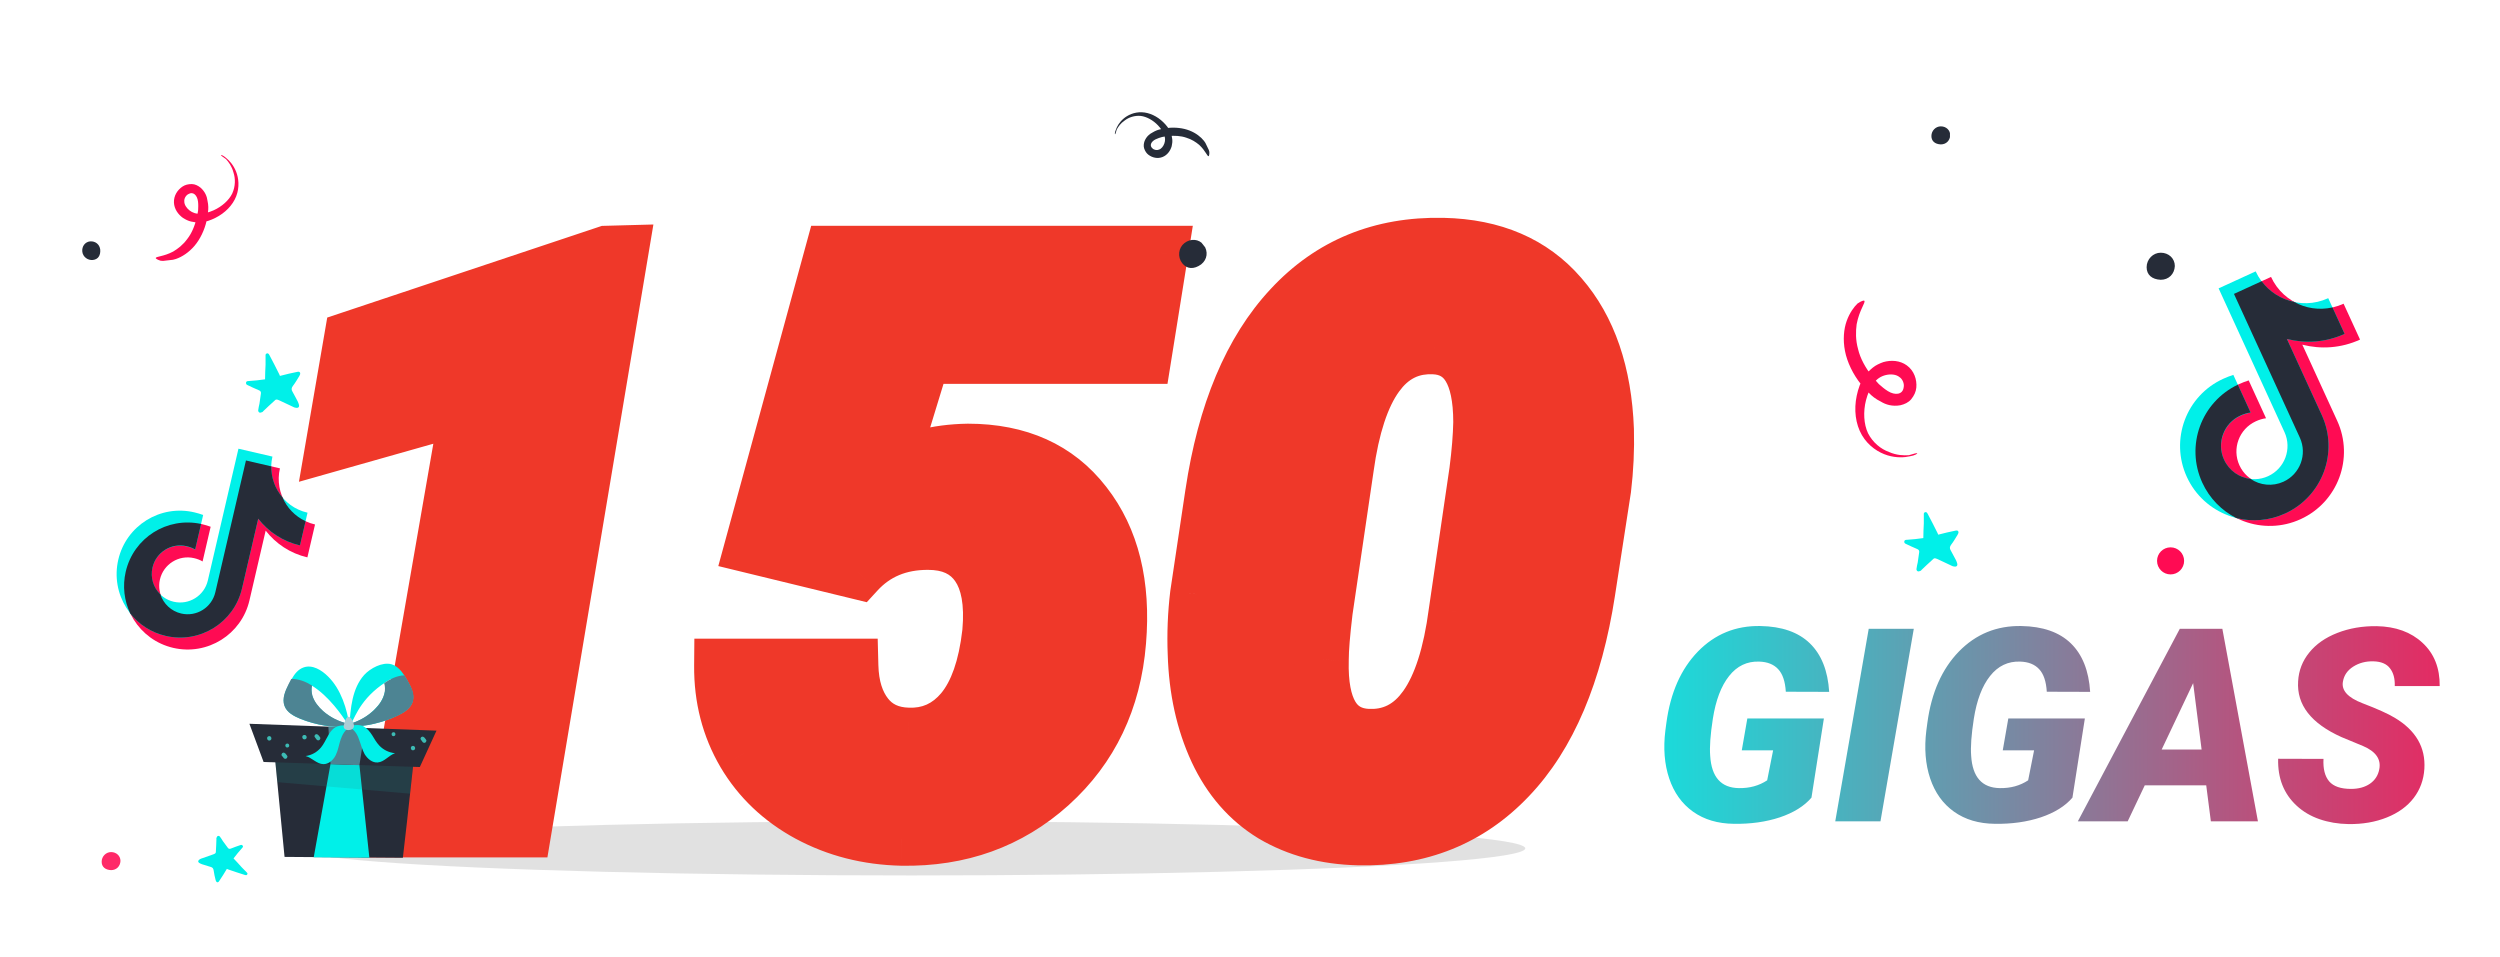 <svg width="277" height="106" viewBox="0 0 277 106" fill="none" xmlns="http://www.w3.org/2000/svg">
<g clip-path="url(#clip0)">
<g filter="url(#filter0_f)">
<ellipse cx="101" cy="94" rx="68" ry="3" fill="#C4C4C4" fill-opacity="0.5"/>
</g>
<path d="M58.113 92H43.611L51.785 44.978L36.888 49.197L38.909 37.464L67.21 28.016L68.836 27.972L58.113 92ZM83.294 60.535L92.171 28.016H128.646L126.8 39.529H102.322L98.411 52.317C100.784 50.794 103.729 50.003 107.244 49.944C112.869 49.944 117.19 51.893 120.208 55.789C123.255 59.685 124.515 64.783 123.987 71.082C123.46 77.586 120.926 82.889 116.385 86.99C111.844 91.062 106.351 93.04 99.905 92.923C96.126 92.835 92.684 91.956 89.578 90.286C86.502 88.616 84.114 86.346 82.415 83.475C80.716 80.574 79.881 77.337 79.91 73.763H94.324C94.383 76.048 94.954 77.879 96.038 79.256C97.122 80.633 98.645 81.351 100.608 81.409C103.011 81.497 105.003 80.603 106.585 78.728C108.167 76.824 109.178 73.939 109.617 70.071C109.91 66.819 109.471 64.358 108.299 62.688C107.127 60.989 105.296 60.14 102.806 60.14C99.612 60.14 97.019 61.224 95.027 63.392L83.294 60.535ZM150.53 92.879C146.897 92.791 143.719 91.941 140.994 90.33C138.299 88.689 136.219 86.302 134.754 83.167C133.289 80.003 132.498 76.414 132.381 72.4C132.293 70.232 132.381 68.05 132.645 65.853L134.314 54.69C135.662 45.696 138.548 38.826 142.972 34.08C147.396 29.305 153.035 26.99 159.891 27.137C165.457 27.254 169.808 29.129 172.942 32.762C176.106 36.395 177.806 41.346 178.04 47.615C178.099 49.783 177.996 51.966 177.732 54.163L175.975 65.545C174.568 74.656 171.653 81.526 167.229 86.155C162.835 90.784 157.269 93.025 150.53 92.879ZM163.582 52.185C163.846 50.135 163.992 48.333 164.021 46.78C164.021 41.419 162.322 38.65 158.924 38.475C153.709 38.211 150.472 42.679 149.212 51.878L146.883 67.698C146.59 70.13 146.443 71.932 146.443 73.103C146.297 78.523 147.981 81.336 151.497 81.541C156.8 81.805 160.066 77.22 161.297 67.786L163.582 52.185Z" fill="#EF3829"/>
<path d="M58.113 92V95H60.653L61.072 92.496L58.113 92ZM43.611 92L40.656 91.486L40.045 95H43.611V92ZM51.785 44.978L54.741 45.492L55.558 40.792L50.968 42.092L51.785 44.978ZM36.888 49.197L33.931 48.688L33.123 53.382L37.705 52.084L36.888 49.197ZM38.909 37.464L37.959 34.618L36.257 35.186L35.953 36.955L38.909 37.464ZM67.21 28.016L67.129 25.017L66.683 25.029L66.26 25.17L67.21 28.016ZM68.836 27.972L71.795 28.467L72.396 24.874L68.755 24.973L68.836 27.972ZM58.113 89H43.611V95H58.113V89ZM46.567 92.514L54.741 45.492L48.83 44.465L40.656 91.486L46.567 92.514ZM50.968 42.092L36.07 46.311L37.705 52.084L52.603 47.865L50.968 42.092ZM39.844 49.707L41.866 37.973L35.953 36.955L33.931 48.688L39.844 49.707ZM39.859 40.309L68.16 30.861L66.26 25.17L37.959 34.618L39.859 40.309ZM67.291 31.015L68.917 30.971L68.755 24.973L67.129 25.017L67.291 31.015ZM65.877 27.476L55.154 91.504L61.072 92.496L71.795 28.467L65.877 27.476ZM83.294 60.535L80.4 59.745L79.588 62.721L82.584 63.45L83.294 60.535ZM92.171 28.016V25.016H89.88L89.277 27.226L92.171 28.016ZM128.646 28.016L131.608 28.491L132.165 25.016H128.646V28.016ZM126.8 39.529V42.529H129.357L129.762 40.004L126.8 39.529ZM102.322 39.529V36.529H100.103L99.453 38.652L102.322 39.529ZM98.411 52.317L95.542 51.44L93.151 59.259L100.032 54.842L98.411 52.317ZM107.244 49.944V46.944H107.219L107.194 46.945L107.244 49.944ZM120.208 55.789L117.836 57.626L117.845 57.637L120.208 55.789ZM123.987 71.082L120.998 70.832L120.997 70.84L123.987 71.082ZM116.385 86.99L118.388 89.224L118.396 89.216L116.385 86.99ZM99.905 92.923L99.835 95.922L99.843 95.922L99.851 95.922L99.905 92.923ZM89.578 90.286L88.147 92.923L88.157 92.928L89.578 90.286ZM82.415 83.475L79.826 84.991L79.833 85.003L82.415 83.475ZM79.91 73.763V70.763H76.935L76.91 73.738L79.91 73.763ZM94.324 73.763L97.323 73.686L97.248 70.763H94.324V73.763ZM100.608 81.409L100.718 78.411L100.708 78.411L100.698 78.41L100.608 81.409ZM106.585 78.728L108.878 80.663L108.885 80.654L108.893 80.646L106.585 78.728ZM109.617 70.071L112.598 70.41L112.602 70.375L112.605 70.341L109.617 70.071ZM108.299 62.688L105.829 64.392L105.836 64.402L105.843 64.412L108.299 62.688ZM95.027 63.392L94.318 66.306L96.038 66.725L97.236 65.421L95.027 63.392ZM86.188 61.325L95.065 28.806L89.277 27.226L80.4 59.745L86.188 61.325ZM92.171 31.016H128.646V25.016H92.171V31.016ZM125.683 27.541L123.838 39.054L129.762 40.004L131.608 28.491L125.683 27.541ZM126.8 36.529H102.322V42.529H126.8V36.529ZM99.453 38.652L95.542 51.44L101.28 53.195L105.191 40.407L99.453 38.652ZM100.032 54.842C101.832 53.686 104.199 52.995 107.294 52.944L107.194 46.945C103.258 47.01 99.736 47.902 96.79 49.793L100.032 54.842ZM107.244 52.944C112.09 52.944 115.472 54.573 117.836 57.626L122.58 53.952C118.909 49.212 113.648 46.944 107.244 46.944V52.944ZM117.845 57.637C120.307 60.786 121.48 65.069 120.998 70.832L126.977 71.332C127.549 64.497 126.203 58.585 122.571 53.941L117.845 57.637ZM120.997 70.84C120.527 76.637 118.308 81.211 114.374 84.764L118.396 89.216C123.544 84.567 126.393 78.535 126.977 71.325L120.997 70.84ZM114.382 84.757C110.44 88.292 105.695 90.028 99.96 89.923L99.851 95.922C107.007 96.052 113.248 93.833 118.388 89.224L114.382 84.757ZM99.975 89.924C96.633 89.846 93.659 89.074 90.999 87.644L88.157 92.928C91.708 94.838 95.619 95.824 99.835 95.922L99.975 89.924ZM91.009 87.65C88.385 86.225 86.406 84.328 84.997 81.947L79.833 85.003C81.823 88.364 84.618 91.007 88.147 92.923L91.009 87.65ZM85.004 81.958C83.596 79.555 82.885 76.856 82.91 73.787L76.91 73.738C76.877 77.818 77.836 81.594 79.827 84.991L85.004 81.958ZM79.91 76.763H94.324V70.763H79.91V76.763ZM91.325 73.84C91.395 76.575 92.09 79.091 93.681 81.112L98.395 77.4C97.818 76.667 97.37 75.521 97.323 73.686L91.325 73.84ZM93.681 81.112C95.385 83.276 97.789 84.326 100.519 84.408L100.698 78.41C99.502 78.375 98.859 77.99 98.395 77.4L93.681 81.112ZM100.499 84.407C103.845 84.53 106.715 83.226 108.878 80.663L104.292 76.794C103.291 77.981 102.177 78.465 100.718 78.411L100.499 84.407ZM108.893 80.646C111.005 78.103 112.127 74.552 112.598 70.41L106.636 69.733C106.228 73.325 105.329 75.546 104.277 76.811L108.893 80.646ZM112.605 70.341C112.926 66.781 112.516 63.475 110.754 60.965L105.843 64.412C106.425 65.242 106.895 66.858 106.629 69.802L112.605 70.341ZM110.768 60.985C108.917 58.3 106.05 57.14 102.806 57.14V63.14C104.542 63.14 105.337 63.678 105.829 64.392L110.768 60.985ZM102.806 57.14C98.852 57.14 95.43 58.519 92.818 61.362L97.236 65.421C98.609 63.928 100.373 63.14 102.806 63.14V57.14ZM95.737 60.477L84.004 57.62L82.584 63.45L94.318 66.306L95.737 60.477ZM150.53 92.879L150.458 95.878L150.465 95.878L150.53 92.879ZM140.994 90.33L139.434 92.893L139.451 92.903L139.467 92.912L140.994 90.33ZM134.754 83.167L132.031 84.427L132.036 84.437L134.754 83.167ZM132.381 72.4L135.38 72.313L135.379 72.296L135.378 72.279L132.381 72.4ZM132.645 65.853L129.678 65.409L129.671 65.452L129.666 65.495L132.645 65.853ZM134.314 54.69L131.348 54.246L131.347 54.247L134.314 54.69ZM142.972 34.08L145.166 36.126L145.172 36.119L142.972 34.08ZM159.891 27.137L159.827 30.136L159.827 30.136L159.891 27.137ZM172.942 32.762L170.671 34.722L170.68 34.732L172.942 32.762ZM178.04 47.615L181.039 47.534L181.039 47.519L181.038 47.503L178.04 47.615ZM177.732 54.163L180.697 54.621L180.705 54.571L180.711 54.52L177.732 54.163ZM175.975 65.545L173.01 65.087L173.01 65.087L175.975 65.545ZM167.229 86.155L165.061 84.082L165.054 84.09L167.229 86.155ZM163.582 52.185L166.55 52.62L166.554 52.594L166.558 52.568L163.582 52.185ZM164.021 46.78L167.021 46.837L167.021 46.809V46.78H164.021ZM158.924 38.475L159.079 35.479L159.075 35.478L158.924 38.475ZM149.212 51.878L152.18 52.315L152.182 52.3L152.184 52.285L149.212 51.878ZM146.883 67.698L143.915 67.261L143.909 67.3L143.904 67.339L146.883 67.698ZM146.443 73.103L149.442 73.185L149.443 73.144V73.103H146.443ZM151.497 81.541L151.322 84.536L151.335 84.537L151.348 84.537L151.497 81.541ZM161.297 67.786L158.329 67.351L158.325 67.375L158.322 67.398L161.297 67.786ZM150.603 89.88C147.406 89.802 144.743 89.062 142.521 87.748L139.467 92.912C142.695 94.821 146.389 95.78 150.458 95.878L150.603 89.88ZM142.554 87.767C140.412 86.464 138.712 84.55 137.472 81.897L132.036 84.437C133.726 88.053 136.186 90.915 139.434 92.893L142.554 87.767ZM137.476 81.907C136.206 79.162 135.487 75.982 135.38 72.313L129.382 72.488C129.509 76.846 130.372 80.843 132.032 84.427L137.476 81.907ZM135.378 72.279C135.297 70.274 135.378 68.251 135.623 66.21L129.666 65.495C129.384 67.848 129.289 70.191 129.383 72.522L135.378 72.279ZM135.612 66.296L137.281 55.134L131.347 54.247L129.678 65.409L135.612 66.296ZM137.281 55.135C138.574 46.508 141.291 40.283 145.166 36.126L140.777 32.035C135.804 37.37 132.75 44.885 131.348 54.246L137.281 55.135ZM145.172 36.119C148.979 32.01 153.777 30.007 159.827 30.136L159.955 24.137C152.294 23.974 145.812 26.6 140.771 32.041L145.172 36.119ZM159.827 30.136C164.694 30.238 168.183 31.838 170.671 34.722L175.214 30.802C171.432 26.42 166.22 24.269 159.954 24.137L159.827 30.136ZM170.68 34.732C173.273 37.709 174.826 41.934 175.042 47.727L181.038 47.503C180.786 40.758 178.94 35.08 175.205 30.791L170.68 34.732ZM175.041 47.696C175.096 49.715 175 51.751 174.754 53.806L180.711 54.52C180.992 52.181 181.102 49.852 181.039 47.534L175.041 47.696ZM174.768 53.705L173.01 65.087L178.939 66.003L180.697 54.621L174.768 53.705ZM173.01 65.087C171.658 73.847 168.911 80.054 165.061 84.082L169.398 88.228C174.396 82.999 177.479 75.465 178.94 66.002L173.01 65.087ZM165.054 84.09C161.277 88.068 156.542 90.009 150.595 89.88L150.465 95.878C157.995 96.042 164.393 93.501 169.405 88.221L165.054 84.09ZM166.558 52.568C166.831 50.442 166.989 48.528 167.021 46.837L161.022 46.724C160.995 48.139 160.861 49.827 160.607 51.803L166.558 52.568ZM167.021 46.78C167.021 43.868 166.575 41.185 165.304 39.114C163.909 36.841 161.709 35.615 159.079 35.479L158.769 41.471C159.537 41.51 159.886 41.757 160.19 42.252C160.618 42.949 161.021 44.331 161.021 46.78H167.021ZM159.075 35.478C155.387 35.292 152.329 36.867 150.155 39.867C148.113 42.686 146.896 46.675 146.24 51.471L152.184 52.285C152.787 47.881 153.819 45.037 155.014 43.388C156.077 41.92 157.246 41.394 158.772 41.471L159.075 35.478ZM146.244 51.441L143.915 67.261L149.851 68.135L152.18 52.315L146.244 51.441ZM143.904 67.339C143.609 69.791 143.443 71.742 143.443 73.103H149.443C149.443 72.121 149.571 70.469 149.861 68.057L143.904 67.339ZM143.444 73.022C143.365 75.968 143.754 78.699 145.023 80.819C146.419 83.149 148.661 84.381 151.322 84.536L151.672 78.546C150.818 78.496 150.46 78.219 150.171 77.736C149.756 77.044 149.375 75.659 149.442 73.185L143.444 73.022ZM151.348 84.537C155.093 84.724 158.184 83.106 160.367 80.041C162.419 77.161 163.631 73.084 164.272 68.174L158.322 67.398C157.732 71.922 156.695 74.854 155.481 76.559C154.398 78.079 153.204 78.622 151.646 78.545L151.348 84.537ZM164.265 68.221L166.55 52.62L160.614 51.751L158.329 67.351L164.265 68.221Z" fill="#EF3829"/>
<path d="M200.71 88.378C199.909 89.315 198.742 90.043 197.209 90.561C195.676 91.068 193.977 91.308 192.111 91.278C190.324 91.259 188.815 90.81 187.585 89.931C186.354 89.052 185.476 87.826 184.948 86.254C184.421 84.682 184.279 82.909 184.523 80.936L184.641 80.058C185.09 76.747 186.252 74.125 188.127 72.191C190.012 70.258 192.316 69.315 195.041 69.364C197.424 69.403 199.255 70.043 200.534 71.283C201.813 72.523 202.526 74.315 202.673 76.659L197.868 76.644C197.8 75.502 197.517 74.667 197.019 74.14C196.53 73.612 195.832 73.334 194.924 73.305C193.576 73.256 192.463 73.788 191.584 74.901C190.705 76.005 190.104 77.587 189.782 79.647C189.509 81.405 189.411 82.772 189.489 83.749C189.636 86.103 190.695 87.294 192.668 87.323C193.859 87.343 194.904 87.055 195.803 86.459L196.462 83.134H192.99L193.605 79.603H202.087L200.71 88.378ZM208.356 91H203.347L207.053 69.672H212.048L208.356 91ZM229.626 88.378C228.825 89.315 227.658 90.043 226.125 90.561C224.592 91.068 222.893 91.308 221.027 91.278C219.24 91.259 217.731 90.81 216.501 89.931C215.271 89.052 214.392 87.826 213.864 86.254C213.337 84.682 213.195 82.909 213.439 80.936L213.557 80.058C214.006 76.747 215.168 74.125 217.043 72.191C218.928 70.258 221.232 69.315 223.957 69.364C226.34 69.403 228.171 70.043 229.45 71.283C230.729 72.523 231.442 74.315 231.589 76.659L226.784 76.644C226.716 75.502 226.433 74.667 225.935 74.14C225.446 73.612 224.748 73.334 223.84 73.305C222.492 73.256 221.379 73.788 220.5 74.901C219.621 76.005 219.021 77.587 218.698 79.647C218.425 81.405 218.327 82.772 218.405 83.749C218.552 86.103 219.611 87.294 221.584 87.323C222.775 87.343 223.82 87.055 224.719 86.459L225.378 83.134H221.906L222.521 79.603H231.003L229.626 88.378ZM244.45 87.016H237.639L235.749 91H230.227L241.521 69.672H246.237L250.178 91H244.963L244.45 87.016ZM239.514 83.046H243.938L243 75.692L239.514 83.046ZM263.625 85.228C263.84 84.125 263.244 83.27 261.838 82.665L259.436 81.669C256.066 80.155 254.465 78.095 254.631 75.487C254.699 74.296 255.109 73.236 255.861 72.309C256.613 71.371 257.653 70.644 258.981 70.126C260.31 69.608 261.76 69.359 263.332 69.379C265.441 69.418 267.136 70.033 268.415 71.225C269.704 72.416 270.339 74.013 270.319 76.015H265.339C265.368 75.194 265.192 74.54 264.812 74.052C264.44 73.554 263.825 73.295 262.966 73.275C262.126 73.256 261.384 73.451 260.739 73.861C260.095 74.272 259.714 74.823 259.597 75.517C259.411 76.493 260.134 77.294 261.765 77.919C263.405 78.544 264.597 79.081 265.339 79.53C267.673 80.927 268.767 82.811 268.62 85.185C268.542 86.415 268.146 87.494 267.434 88.422C266.721 89.35 265.729 90.067 264.46 90.575C263.2 91.083 261.784 91.327 260.212 91.308C259.06 91.288 257.99 91.107 257.004 90.766C256.018 90.424 255.173 89.926 254.47 89.272C253.044 87.953 252.36 86.22 252.419 84.071L257.443 84.086C257.385 85.18 257.595 86.01 258.073 86.576C258.552 87.133 259.357 87.411 260.49 87.411C261.33 87.411 262.028 87.221 262.585 86.84C263.151 86.449 263.498 85.912 263.625 85.228Z" fill="url(#paint0_linear)"/>
<g clip-path="url(#clip1)">
<path d="M45.054 91.411L45.118 90.847L45.914 83.576L44.718 83.506C44.664 83.484 44.61 83.461 44.559 83.483L44.534 83.493L30.336 82.654L31.528 94.944L44.638 95.04L45.054 91.411Z" fill="#262C38"/>
<path d="M39.654 83.197C39.913 85.646 40.577 91.829 40.926 95.034L34.761 94.988L36.911 83.039L39.654 83.197Z" fill="#00F0E9"/>
<path opacity="0.19" d="M30.336 82.657L45.903 83.552L45.429 87.938C40.54 87.509 35.625 87.091 30.735 86.663L30.336 82.657Z" fill="#248D8A"/>
<path d="M48.365 80.955L46.517 84.986L29.206 84.429L27.634 80.194L48.365 80.955Z" fill="#262C38"/>
<path d="M40.458 80.676L39.823 84.784L36.62 84.67L36.385 80.52L40.458 80.676Z" fill="#4D8493"/>
<path d="M38.723 80.534C40.576 80.494 42.418 80.07 44.075 79.274C44.785 78.933 45.522 78.476 45.728 77.717C45.95 76.922 45.531 76.095 45.128 75.38C45.017 75.187 44.907 74.994 44.789 74.819C44.425 74.268 43.976 73.767 43.351 73.594C42.36 73.334 41.038 74.035 40.349 74.786C39.015 76.285 38.834 78.469 38.709 80.465C38.738 80.498 38.73 80.516 38.723 80.534ZM38.922 80.152C39.417 79.257 40.171 77.014 43.339 75.214C43.444 75.574 42.667 76.436 42.606 76.791C42.454 77.468 42.035 78.076 41.537 78.568C40.805 79.322 39.908 79.86 38.922 80.152Z" fill="#00F0E9"/>
<path d="M38.922 80.151C39.897 79.835 40.812 79.303 41.529 78.585C42.027 78.094 42.447 77.485 42.598 76.809C42.685 76.444 42.674 76.059 42.569 75.699C43.259 75.202 44.013 74.858 44.807 74.826C44.925 75.001 45.035 75.194 45.146 75.387C45.567 76.109 45.986 76.936 45.746 77.724C45.522 78.476 44.803 78.94 44.093 79.281C42.418 80.069 40.576 80.494 38.741 80.541C38.723 80.533 38.8 80.397 38.922 80.151Z" fill="#4D8493"/>
<path d="M31.532 78.209C31.797 78.951 32.579 79.358 33.301 79.655C35.024 80.342 36.884 80.643 38.733 80.56C38.481 78.556 37.778 76.367 36.352 74.958C35.634 74.24 34.608 73.607 33.644 73.949C33.029 74.16 32.621 74.689 32.297 75.273C32.197 75.465 32.09 75.674 31.99 75.865C31.613 76.575 31.246 77.416 31.532 78.209ZM34.563 75.973C36.433 77.123 37.941 79.305 38.487 80.184C37.489 79.942 36.562 79.477 35.785 78.798C35.261 78.329 34.799 77.759 34.592 77.083C34.504 76.731 34.476 76.339 34.563 75.973Z" fill="#00F0E9"/>
<path d="M38.513 80.173C37.514 79.931 36.587 79.465 35.811 78.787C35.286 78.318 34.824 77.748 34.617 77.072C34.512 76.712 34.501 76.327 34.57 75.955C33.846 75.509 33.08 75.215 32.276 75.222C32.176 75.413 32.069 75.622 31.969 75.813C31.603 76.549 31.228 77.408 31.514 78.201C31.779 78.943 32.561 79.35 33.283 79.647C35.006 80.334 36.866 80.635 38.715 80.552C38.723 80.534 38.652 80.399 38.513 80.173Z" fill="#4D8493"/>
<path d="M38.664 80.573C39.019 80.275 39.885 80.273 40.286 80.48C40.697 80.712 40.987 81.085 41.233 81.461C41.472 81.854 41.704 82.266 42.027 82.61C42.482 83.093 43.117 83.397 43.769 83.454C43.086 83.679 42.589 84.424 41.849 84.479C41.257 84.531 40.725 84.08 40.408 83.569C40.116 83.048 39.984 82.445 39.768 81.892C39.578 81.328 39.231 80.785 38.664 80.573Z" fill="#00F0E9"/>
<g opacity="0.25">
<path opacity="0.25" d="M38.664 80.573C39.019 80.275 39.885 80.273 40.286 80.48C40.697 80.712 40.987 81.085 41.233 81.461C41.472 81.854 41.704 82.266 42.027 82.61C42.482 83.093 43.117 83.397 43.769 83.454C43.086 83.679 42.589 84.424 41.849 84.479C41.257 84.531 40.725 84.08 40.408 83.569C40.116 83.048 39.984 82.445 39.768 81.892C39.578 81.328 39.231 80.785 38.664 80.573Z" fill="#00F0E9"/>
</g>
<path d="M43.639 81.564C43.915 81.509 43.84 81.077 43.564 81.132C43.288 81.188 43.363 81.62 43.639 81.564Z" fill="#3CBCB5"/>
<path d="M45.802 83.13C46.122 83.071 46.025 82.588 45.706 82.647C45.404 82.712 45.501 83.195 45.802 83.13Z" fill="#3CBCB5"/>
<path d="M46.605 81.898C46.615 81.924 46.626 81.949 46.655 81.982C46.705 82.066 46.78 82.139 46.83 82.223C46.877 82.263 46.923 82.304 46.985 82.308C47.047 82.312 47.115 82.299 47.156 82.252C47.181 82.241 47.196 82.205 47.204 82.187C47.218 82.151 47.226 82.133 47.241 82.097C47.256 82.061 47.245 82.035 47.234 82.01C47.224 81.984 47.213 81.959 47.184 81.926C47.135 81.842 47.059 81.769 47.002 81.703C46.955 81.663 46.901 81.64 46.847 81.618C46.785 81.614 46.734 81.635 46.676 81.674C46.65 81.685 46.635 81.721 46.628 81.739C46.613 81.775 46.606 81.793 46.591 81.829C46.591 81.829 46.594 81.873 46.605 81.898Z" fill="#3CBCB5"/>
<path d="M31.871 82.823C32.147 82.768 32.072 82.336 31.796 82.391C31.502 82.439 31.595 82.879 31.871 82.823Z" fill="#3CBCB5"/>
<path d="M33.783 81.921C34.102 81.863 34.006 81.38 33.686 81.438C33.374 81.479 33.463 81.98 33.783 81.921Z" fill="#3CBCB5"/>
<path d="M34.855 81.623C34.866 81.648 34.877 81.674 34.905 81.707C34.955 81.791 35.031 81.864 35.081 81.948C35.127 81.988 35.174 82.028 35.236 82.033C35.297 82.037 35.366 82.023 35.407 81.976C35.432 81.966 35.447 81.93 35.454 81.912C35.469 81.876 35.477 81.857 35.491 81.821C35.506 81.785 35.496 81.76 35.485 81.734C35.474 81.709 35.464 81.683 35.435 81.65C35.385 81.567 35.31 81.493 35.252 81.427C35.206 81.387 35.151 81.365 35.097 81.343C35.036 81.338 34.985 81.36 34.926 81.399C34.901 81.41 34.886 81.446 34.879 81.464C34.864 81.5 34.856 81.518 34.842 81.554C34.842 81.554 34.852 81.579 34.855 81.623Z" fill="#3CBCB5"/>
<path d="M29.792 81.567C29.472 81.626 29.569 82.109 29.889 82.05C30.19 81.984 30.093 81.501 29.792 81.567Z" fill="#3CBCB5"/>
<path d="M31.432 83.993C31.479 84.033 31.525 84.073 31.587 84.078C31.649 84.082 31.718 84.068 31.758 84.021C31.783 84.011 31.798 83.975 31.806 83.957C31.82 83.92 31.828 83.902 31.843 83.866C31.858 83.83 31.847 83.805 31.836 83.779C31.826 83.754 31.815 83.728 31.787 83.695C31.736 83.612 31.661 83.538 31.604 83.472C31.557 83.432 31.503 83.41 31.449 83.388C31.387 83.383 31.336 83.405 31.278 83.444C31.252 83.454 31.238 83.491 31.23 83.509C31.215 83.545 31.208 83.563 31.193 83.599C31.178 83.635 31.189 83.66 31.199 83.686C31.21 83.711 31.221 83.737 31.249 83.77C31.314 83.818 31.382 83.909 31.432 83.993Z" fill="#3CBCB5"/>
<path d="M38.795 80.562C38.417 80.302 37.561 80.329 37.16 80.586C36.766 80.825 36.498 81.222 36.283 81.64C36.051 82.051 35.855 82.477 35.565 82.822C35.147 83.325 34.534 83.685 33.866 83.769C34.572 83.954 35.105 84.659 35.84 84.666C36.428 84.675 36.944 84.191 37.202 83.664C37.469 83.12 37.547 82.519 37.734 81.962C37.928 81.388 38.253 80.804 38.795 80.562Z" fill="#00F0E9"/>
<g opacity="0.25">
<path opacity="0.25" d="M38.795 80.562C38.417 80.302 37.561 80.329 37.16 80.586C36.766 80.825 36.498 81.222 36.283 81.64C36.051 82.051 35.855 82.477 35.565 82.822C35.147 83.325 34.534 83.685 33.866 83.769C34.572 83.954 35.105 84.659 35.84 84.666C36.428 84.675 36.944 84.191 37.202 83.664C37.469 83.12 37.547 82.519 37.734 81.962C37.928 81.388 38.253 80.804 38.795 80.562Z" fill="#00F0E9"/>
</g>
<path d="M38.097 80.36C38.158 80.111 38.32 79.46 38.589 79.423C38.926 79.372 39.202 80.139 39.221 80.4C39.269 81.053 37.906 81.083 38.097 80.36Z" fill="#ABCDD6"/>
</g>
<g clip-path="url(#clip2)">
<path d="M25.876 95.113C26.184 95.427 26.477 95.755 26.77 96.084C26.955 96.272 27.125 96.445 27.31 96.633C27.372 96.695 27.464 96.758 27.401 96.882C27.322 97.022 27.198 96.958 27.121 96.942C26.5 96.751 25.895 96.544 25.291 96.337C25.244 96.321 25.198 96.305 25.136 96.273C24.994 96.506 24.852 96.738 24.71 96.97C24.569 97.202 24.396 97.434 24.254 97.666C24.175 97.774 24.066 97.789 23.989 97.711C23.927 97.648 23.913 97.57 23.882 97.477C23.807 97.15 23.716 96.807 23.673 96.449C23.643 96.231 23.551 96.106 23.349 96.057C23.008 95.961 22.682 95.85 22.372 95.754C22.263 95.707 22.17 95.675 22.077 95.612C21.892 95.486 21.94 95.315 22.159 95.193C22.252 95.131 22.361 95.117 22.47 95.071C22.86 94.934 23.25 94.797 23.64 94.66C23.905 94.553 23.921 94.538 23.923 94.258C23.942 93.838 23.976 93.403 23.98 92.968C23.98 92.937 23.965 92.89 23.981 92.843C24.028 92.766 24.06 92.642 24.138 92.627C24.2 92.596 24.325 92.628 24.371 92.707C24.494 92.863 24.586 93.019 24.693 93.191C24.878 93.441 25.063 93.692 25.247 93.942C25.34 94.067 25.448 94.083 25.62 94.007C25.948 93.87 26.275 93.763 26.618 93.642C26.727 93.596 26.821 93.597 26.898 93.706C26.959 93.8 26.896 93.893 26.818 93.97C26.488 94.325 26.19 94.711 25.876 95.113Z" fill="#00F0E9"/>
</g>
<g clip-path="url(#clip3)">
<path d="M213.105 59.62C213.105 59.079 213.132 58.538 213.159 57.997C213.159 57.673 213.159 57.375 213.159 57.05C213.159 56.942 213.132 56.807 213.295 56.753C213.484 56.699 213.538 56.861 213.592 56.942C213.971 57.645 214.322 58.349 214.674 59.052C214.701 59.106 214.728 59.16 214.755 59.241C215.08 59.16 215.404 59.079 215.729 58.998C216.053 58.917 216.405 58.863 216.73 58.782C216.892 58.754 217 58.836 217 58.971C217 59.079 216.946 59.16 216.892 59.268C216.675 59.62 216.459 59.999 216.189 60.35C216.026 60.567 215.999 60.756 216.135 60.972C216.351 61.351 216.54 61.73 216.73 62.081C216.784 62.216 216.838 62.325 216.865 62.46C216.919 62.73 216.73 62.839 216.432 62.757C216.297 62.73 216.189 62.649 216.053 62.595C215.594 62.379 215.134 62.162 214.674 61.946C214.349 61.811 214.322 61.811 214.079 62.054C213.7 62.406 213.295 62.757 212.916 63.136C212.889 63.163 212.862 63.217 212.808 63.244C212.7 63.271 212.564 63.352 212.483 63.298C212.402 63.271 212.321 63.136 212.348 63.028C212.375 62.784 212.429 62.568 212.483 62.325C212.537 61.946 212.591 61.567 212.646 61.189C212.673 60.999 212.591 60.891 212.375 60.81C211.969 60.648 211.591 60.458 211.185 60.269C211.05 60.215 210.969 60.134 210.996 59.971C211.023 59.836 211.158 59.809 211.293 59.809C211.888 59.782 212.483 59.701 213.105 59.62Z" fill="#00F0E9"/>
</g>
<g clip-path="url(#clip4)">
<path d="M215.042 16C214.394 15.972 214 15.634 214 15.07C214 14.479 214.479 14 215.042 14C215.634 14 216.085 14.422 216.085 14.986C216.056 15.578 215.634 16 215.042 16Z" fill="#262C38"/>
</g>
<g clip-path="url(#clip5)">
<path d="M239.409 31C238.437 30.958 237.846 30.451 237.846 29.606C237.846 28.718 238.564 28 239.409 28C240.296 28 240.972 28.634 240.972 29.479C240.93 30.366 240.296 31 239.409 31Z" fill="#262C38"/>
</g>
<circle cx="240.5" cy="62.145" r="1.5" fill="#FF0B53"/>
<path d="M259.648 33.66C256.627 35.044 253.024 33.724 251.63 30.682L247.523 32.564L254.823 48.492C255.669 50.34 254.857 52.526 253.01 53.373C251.163 54.219 248.976 53.407 248.13 51.56C247.283 49.713 248.096 47.526 249.943 46.68C250.29 46.52 250.702 46.384 251.077 46.344L249.155 42.15C248.788 42.266 248.43 42.403 248.061 42.572C243.932 44.465 242.119 49.345 244.011 53.474C245.903 57.602 250.783 59.415 254.912 57.523C259.041 55.631 260.854 50.751 258.962 46.622L255.098 38.191C257.155 38.72 259.406 38.583 261.492 37.627L259.669 33.65L259.648 33.66Z" fill="#FF0B53"/>
<path d="M257.946 33.047C254.904 34.441 251.313 33.089 249.929 30.068L245.822 31.951L253.122 47.879C253.968 49.726 253.156 51.913 251.309 52.759C249.462 53.606 247.275 52.794 246.429 50.947C245.582 49.099 246.394 46.913 248.241 46.066C248.589 45.907 249 45.771 249.376 45.73L247.454 41.536C247.086 41.652 246.729 41.79 246.359 41.959C242.22 43.83 240.408 48.71 242.3 52.839C244.192 56.968 249.072 58.78 253.201 56.888C257.33 54.996 259.143 50.116 257.25 45.987L253.386 37.556C255.444 38.085 257.694 37.948 259.781 36.992L257.968 33.037L257.946 33.047Z" fill="#00F0E9"/>
<path d="M258.414 34.067C256.959 34.392 255.459 34.16 254.189 33.453C252.765 33.159 251.477 32.356 250.587 31.16L247.523 32.564L254.823 48.492C255.669 50.34 254.857 52.526 253.01 53.373C251.793 53.93 250.408 53.776 249.373 53.067C248.126 52.929 246.986 52.163 246.419 50.924C245.572 49.077 246.384 46.89 248.232 46.044C248.579 45.885 248.99 45.749 249.366 45.708L247.952 42.622C243.896 44.56 242.129 49.367 244.011 53.474C244.818 55.234 246.173 56.585 247.782 57.399C249.532 57.833 251.419 57.704 253.201 56.888C257.33 54.995 259.143 50.115 257.25 45.986L253.386 37.555C255.444 38.085 257.694 37.947 259.781 36.991L258.436 34.057L258.414 34.067Z" fill="#262C38"/>
<g clip-path="url(#clip6)">
<path d="M24.479 17.187C24.473 17.137 24.734 17.208 25.075 17.522C25.409 17.787 25.872 18.29 26.159 19.015C26.445 19.741 26.561 20.739 26.172 21.745C25.783 22.752 24.922 23.611 23.87 24.137C23.345 24.401 22.763 24.62 22.158 24.64C21.859 24.675 21.498 24.616 21.187 24.551C20.876 24.486 20.553 24.321 20.28 24.15C19.729 23.759 19.304 23.151 19.273 22.446C19.236 21.692 19.665 21.035 20.229 20.666C20.511 20.481 20.855 20.39 21.26 20.394C21.615 20.403 21.938 20.568 22.216 20.789C22.724 21.235 22.937 21.767 22.995 22.266C23.098 22.71 23.1 23.165 23.041 23.526C22.981 23.887 22.966 24.192 22.895 24.453C22.662 25.492 22.173 26.51 21.55 27.24C20.927 27.97 20.174 28.462 19.493 28.693C18.812 28.924 18.207 28.944 17.796 28.89C17.429 28.781 17.262 28.649 17.256 28.599C17.283 28.394 18.099 28.451 19.195 27.868C19.715 27.555 20.273 27.136 20.753 26.473C21.238 25.86 21.594 25.009 21.795 24.126C21.872 23.915 21.887 23.609 21.952 23.298C21.967 22.993 21.982 22.688 21.941 22.338C21.86 21.639 21.403 21.187 20.883 21.5C20.595 21.635 20.386 22.013 20.421 22.313C20.412 22.668 20.657 23.044 20.992 23.309C21.326 23.573 21.749 23.727 22.248 23.669C22.703 23.666 23.19 23.508 23.672 23.301C24.585 22.891 25.364 22.193 25.732 21.442C26.095 20.641 26.096 19.781 25.865 19.1C25.684 18.413 25.326 17.948 25.036 17.628C24.652 17.369 24.485 17.237 24.479 17.187Z" fill="#FF0B53"/>
</g>
<g clip-path="url(#clip7)">
<path d="M29.369 42.03C29.369 41.489 29.397 40.948 29.424 40.407C29.424 40.083 29.424 39.785 29.424 39.461C29.424 39.352 29.397 39.217 29.559 39.163C29.748 39.109 29.802 39.271 29.856 39.352C30.235 40.056 30.587 40.759 30.938 41.462C30.965 41.516 30.992 41.57 31.019 41.651C31.344 41.57 31.669 41.489 31.993 41.408C32.318 41.327 32.669 41.273 32.994 41.192C33.156 41.165 33.264 41.246 33.264 41.381C33.264 41.489 33.21 41.57 33.156 41.678C32.94 42.03 32.723 42.409 32.453 42.76C32.291 42.977 32.264 43.166 32.399 43.382C32.615 43.761 32.804 44.14 32.994 44.491C33.048 44.627 33.102 44.735 33.129 44.87C33.183 45.141 32.994 45.249 32.696 45.167C32.561 45.141 32.453 45.059 32.318 45.005C31.858 44.789 31.398 44.572 30.938 44.356C30.614 44.221 30.587 44.221 30.343 44.464C29.965 44.816 29.559 45.167 29.18 45.546C29.153 45.573 29.126 45.627 29.072 45.654C28.964 45.681 28.829 45.763 28.747 45.708C28.666 45.681 28.585 45.546 28.612 45.438C28.639 45.194 28.693 44.978 28.747 44.735C28.802 44.356 28.856 43.977 28.91 43.599C28.937 43.41 28.856 43.301 28.639 43.22C28.234 43.058 27.855 42.868 27.449 42.679C27.314 42.625 27.233 42.544 27.26 42.382C27.287 42.246 27.422 42.219 27.557 42.219C28.152 42.192 28.747 42.111 29.369 42.03Z" fill="#00F0E9"/>
</g>
<g clip-path="url(#clip8)">
<path d="M12.306 96.41C11.659 96.382 11.264 96.044 11.264 95.481C11.264 94.889 11.743 94.41 12.306 94.41C12.898 94.41 13.349 94.833 13.349 95.396C13.321 95.988 12.898 96.41 12.306 96.41Z" fill="#FF2968"/>
</g>
<path d="M11.107 27.662C11.154 28.308 10.864 28.739 10.304 28.804C9.716 28.872 9.185 28.452 9.12 27.892C9.052 27.305 9.42 26.808 9.979 26.743C10.57 26.703 11.039 27.074 11.107 27.662Z" fill="#262C38"/>
<path d="M34.886 58.107C32.117 57.463 30.369 54.684 31.017 51.895L27.252 51.02L23.858 65.623C23.465 67.317 21.771 68.372 20.077 67.978C18.384 67.585 17.329 65.891 17.722 64.198C18.116 62.504 19.81 61.449 21.503 61.842C21.822 61.916 22.171 62.04 22.447 62.209L23.34 58.364C23.031 58.25 22.717 58.156 22.378 58.077C18.593 57.197 14.812 59.553 13.932 63.338C13.053 67.123 15.408 70.904 19.193 71.784C22.979 72.663 26.759 70.308 27.639 66.523L29.435 58.793C30.551 60.228 32.146 61.313 34.059 61.757L34.906 58.111L34.886 58.107Z" fill="#FF0B53"/>
<path d="M34.056 56.802C31.266 56.154 29.543 53.36 30.186 50.59L26.421 49.716L23.028 64.319C22.634 66.012 20.94 67.067 19.247 66.674C17.553 66.28 16.498 64.586 16.892 62.893C17.285 61.2 18.979 60.144 20.673 60.538C20.991 60.612 21.341 60.735 21.616 60.904L22.51 57.059C22.2 56.945 21.886 56.851 21.548 56.772C17.767 55.873 13.986 58.228 13.106 62.013C12.227 65.799 14.582 69.579 18.367 70.459C22.152 71.339 25.933 68.984 26.813 65.198L28.609 57.468C29.725 58.904 31.32 59.988 33.233 60.433L34.075 56.807L34.056 56.802Z" fill="#00F0E9"/>
<path d="M33.838 57.737C32.683 57.196 31.789 56.253 31.299 55.11C30.489 54.166 30.037 52.948 30.061 51.673L27.252 51.02L23.858 65.623C23.465 67.317 21.771 68.372 20.077 67.978C18.962 67.719 18.105 66.89 17.775 65.869C17.003 65.122 16.633 64.007 16.896 62.872C17.29 61.178 18.984 60.123 20.677 60.517C20.996 60.591 21.346 60.714 21.621 60.883L22.279 58.054C18.519 57.243 14.807 59.573 13.932 63.338C13.557 64.952 13.768 66.575 14.431 67.968C15.389 69.178 16.734 70.078 18.367 70.458C22.153 71.338 25.934 68.982 26.813 65.197L28.609 57.467C29.725 58.902 31.321 59.987 33.233 60.431L33.858 57.742L33.838 57.737Z" fill="#262C38"/>
<g clip-path="url(#clip9)">
<path d="M123.551 14.877C123.516 14.894 123.501 14.681 123.647 14.347C123.758 14.029 124.013 13.554 124.479 13.153C124.945 12.752 125.659 12.408 126.509 12.438C127.359 12.467 128.221 12.887 128.885 13.534C129.217 13.858 129.531 14.234 129.702 14.679C129.805 14.893 129.854 15.178 129.886 15.426C129.918 15.675 129.879 15.957 129.822 16.205C129.673 16.716 129.33 17.19 128.813 17.395C128.261 17.618 127.661 17.468 127.24 17.143C127.03 16.981 126.874 16.748 126.772 16.445C126.687 16.178 126.726 15.896 126.818 15.631C127.02 15.138 127.361 14.841 127.718 14.669C128.022 14.479 128.36 14.359 128.644 14.31C128.928 14.261 129.159 14.194 129.372 14.179C130.206 14.084 131.091 14.185 131.795 14.461C132.5 14.736 133.061 15.169 133.409 15.617C133.757 16.065 133.928 16.51 133.994 16.83C134.008 17.131 133.953 17.29 133.917 17.307C133.757 17.341 133.589 16.718 132.872 16.053C132.504 15.746 132.047 15.439 131.43 15.253C130.848 15.05 130.122 15.004 129.413 15.083C129.236 15.08 129.004 15.148 128.756 15.18C128.525 15.248 128.293 15.315 128.044 15.436C127.544 15.677 127.325 16.134 127.693 16.441C127.867 16.62 128.203 16.678 128.417 16.575C128.684 16.49 128.901 16.209 129.012 15.892C129.122 15.575 129.127 15.221 128.955 14.864C128.836 14.526 128.592 14.203 128.313 13.898C127.772 13.324 127.051 12.924 126.397 12.844C125.707 12.781 125.066 13.002 124.618 13.35C124.153 13.663 123.9 14.049 123.736 14.348C123.642 14.701 123.587 14.86 123.551 14.877Z" fill="#262C38"/>
</g>
<g clip-path="url(#clip10)">
<path d="M133.085 29.296C132.296 29.864 131.517 29.833 130.994 29.169C130.445 28.472 130.564 27.463 131.228 26.94C131.924 26.391 132.848 26.47 133.371 27.133C133.887 27.856 133.782 28.747 133.085 29.296Z" fill="#262C38"/>
</g>
<path d="M212.425 50.222C212.481 50.257 212.192 50.469 211.585 50.562C211.035 50.69 210.132 50.755 209.143 50.453C208.154 50.151 207.024 49.447 206.302 48.213C205.58 46.979 205.401 45.377 205.723 43.852C205.884 43.09 206.137 42.306 206.616 41.663C206.827 41.324 207.187 40.998 207.511 40.73C207.835 40.461 208.272 40.263 208.674 40.121C209.535 39.872 210.516 39.934 211.272 40.483C212.085 41.068 212.411 42.056 212.328 42.945C212.287 43.39 212.097 43.821 211.759 44.238C211.456 44.598 211.018 44.797 210.56 44.903C209.678 45.06 208.95 44.842 208.385 44.49C207.841 44.23 207.368 43.857 207.042 43.497C206.717 43.138 206.413 42.87 206.201 42.581C205.317 41.481 204.665 40.134 204.423 38.885C204.181 37.636 204.292 36.451 204.616 35.554C204.939 34.657 205.418 34.014 205.812 33.632C206.228 33.342 206.503 33.278 206.56 33.313C206.751 33.51 206.018 34.309 205.717 35.926C205.613 36.724 205.586 37.648 205.877 38.693C206.112 39.701 206.699 40.773 207.449 41.711C207.605 41.965 207.909 42.232 208.177 42.557C208.481 42.824 208.785 43.092 209.181 43.338C209.972 43.831 210.819 43.731 210.924 42.933C211.022 42.524 210.802 41.995 210.463 41.783C210.102 41.481 209.509 41.425 208.959 41.553C208.409 41.681 207.901 41.992 207.549 42.558C207.176 43.031 206.937 43.667 206.754 44.338C206.425 45.623 206.505 47.006 206.979 48.008C207.51 49.044 208.401 49.756 209.298 50.079C210.159 50.459 210.936 50.471 211.508 50.435C212.093 50.251 212.368 50.187 212.425 50.222Z" fill="#FF0B53"/>
</g>
<defs>
<filter id="filter0_f" x="23" y="81" width="156" height="26" filterUnits="userSpaceOnUse" color-interpolation-filters="sRGB">
<feFlood flood-opacity="0" result="BackgroundImageFix"/>
<feBlend mode="normal" in="SourceGraphic" in2="BackgroundImageFix" result="shape"/>
<feGaussianBlur stdDeviation="5" result="effect1_foregroundBlur"/>
</filter>
<linearGradient id="paint0_linear" x1="177" y1="81" x2="271" y2="81" gradientUnits="userSpaceOnUse">
<stop stop-color="#09EAE5"/>
<stop offset="0.792" stop-color="#BD4D7A"/>
<stop offset="1" stop-color="#E52A62"/>
</linearGradient>
<clipPath id="clip0">
<rect width="277" height="105.82" fill="white"/>
</clipPath>
<clipPath id="clip1">
<rect width="21.394" height="24.283" fill="white" transform="translate(32.239 69) rotate(22.363)"/>
</clipPath>
<clipPath id="clip2">
<rect width="8.944" height="9.875" fill="white" transform="translate(30.301 97.168) rotate(135.45)"/>
</clipPath>
<clipPath id="clip3">
<rect width="11" height="12.145" fill="white" transform="translate(211 54)"/>
</clipPath>
<clipPath id="clip4">
<rect width="2.056" height="2" fill="white" transform="translate(214 14)"/>
</clipPath>
<clipPath id="clip5">
<rect width="3.085" height="3" fill="white" transform="translate(237.846 28)"/>
</clipPath>
<clipPath id="clip6">
<rect width="10.904" height="10.1" fill="white" transform="translate(17.303 28.998) rotate(-96.629)"/>
</clipPath>
<clipPath id="clip7">
<rect width="11" height="12.145" fill="white" transform="translate(27.264 36.41)"/>
</clipPath>
<clipPath id="clip8">
<rect width="2.056" height="2" fill="white" transform="translate(11.264 94.41)"/>
</clipPath>
<clipPath id="clip9">
<rect width="8.596" height="7.962" fill="white" transform="translate(134.202 17.17) rotate(154.238)"/>
</clipPath>
<clipPath id="clip10">
<rect width="3.085" height="3" fill="white" transform="translate(130 27.908) rotate(-38.257)"/>
</clipPath>
</defs>
</svg>
